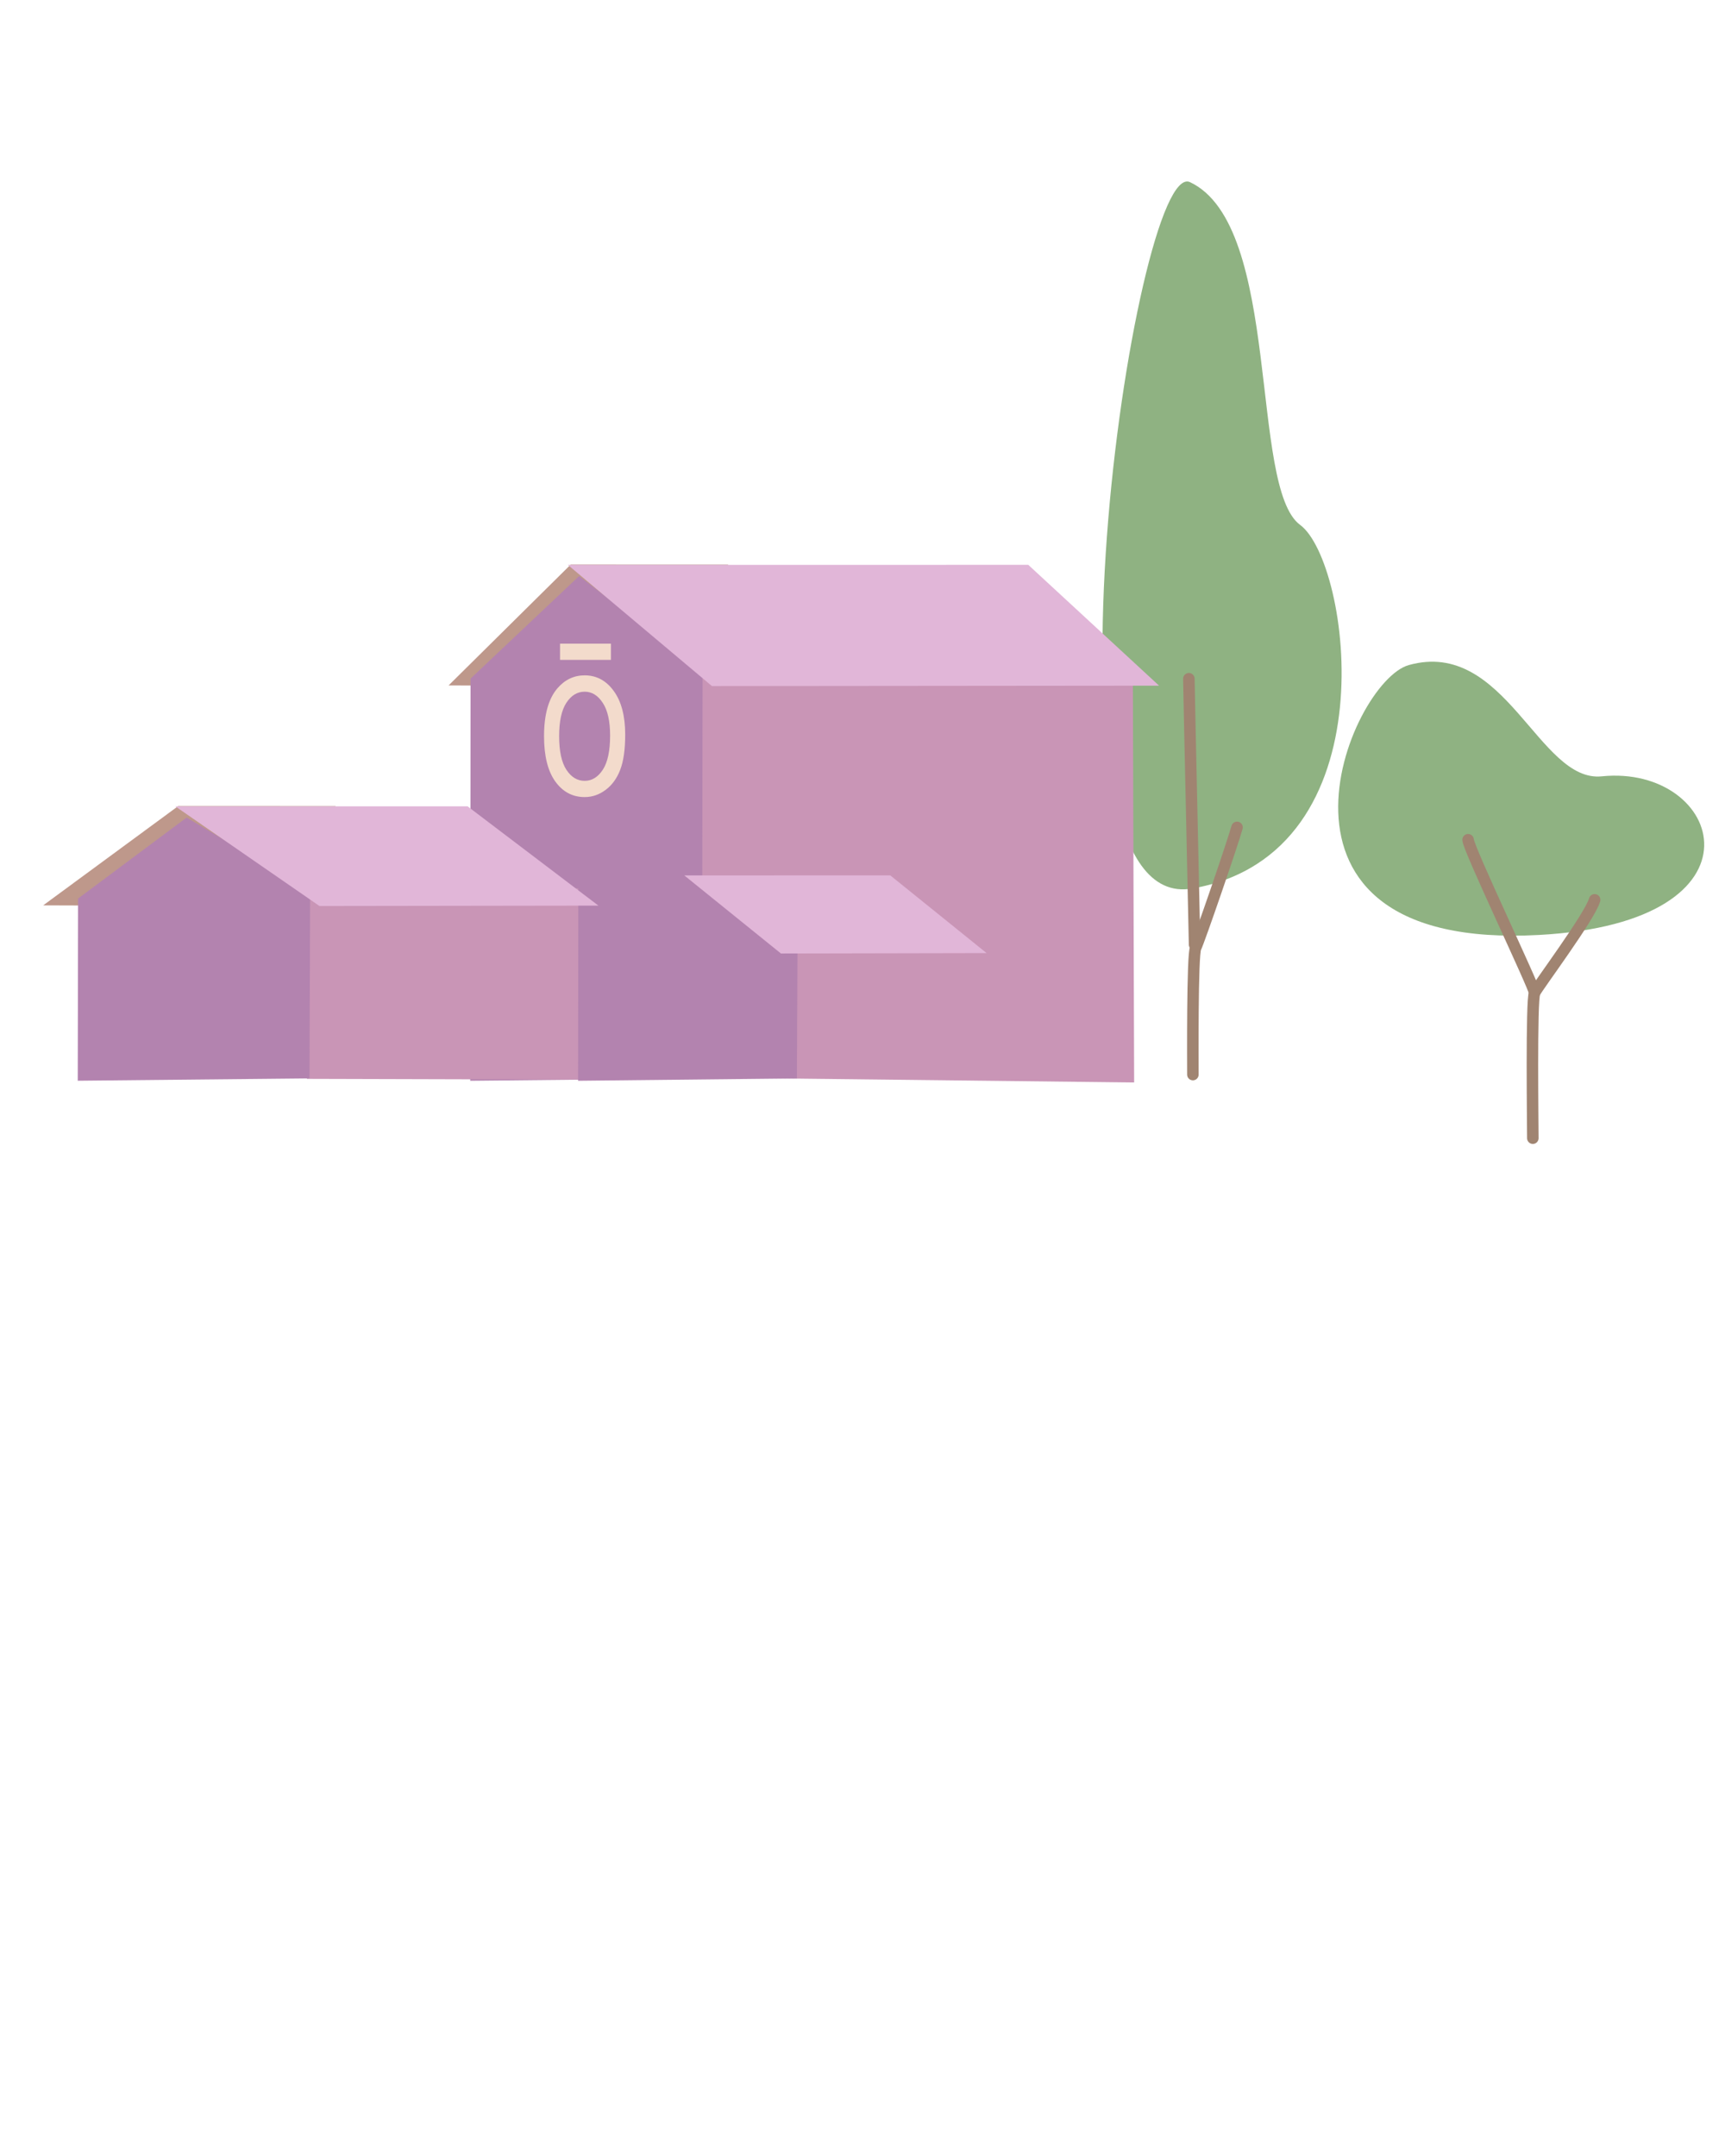 <?xml version="1.0" encoding="UTF-8" standalone="no"?>
<svg
   width="400"
   height="500"
   viewBox="0 0 400 500"
   version="1.1"
   xml:space="preserve"
   style="clip-rule:evenodd;fill-rule:evenodd;stroke-linecap:round;stroke-linejoin:round;stroke-miterlimit:1.5"
   id="svg1370"
   sodipodi:docname="home.svg"
   inkscape:version="1.3 (0e150ed6c4, 2023-07-21)"
   inkscape:export-filename="lavender-spring.png"
   inkscape:export-xdpi="96"
   inkscape:export-ydpi="96"
   xmlns:inkscape="http://www.inkscape.org/namespaces/inkscape"
   xmlns:sodipodi="http://sodipodi.sourceforge.net/DTD/sodipodi-0.dtd"
   xmlns="http://www.w3.org/2000/svg"
   xmlns:svg="http://www.w3.org/2000/svg"><sodipodi:namedview
   id="namedview1372"
   pagecolor="#ffffff"
   bordercolor="#000000"
   borderopacity="0.25"
   inkscape:showpageshadow="2"
   inkscape:pageopacity="0.0"
   inkscape:pagecheckerboard="0"
   inkscape:deskcolor="#d1d1d1"
   showgrid="false"
   inkscape:zoom="4"
   inkscape:cx="296.125"
   inkscape:cy="187.375"
   inkscape:window-width="1920"
   inkscape:window-height="1027"
   inkscape:window-x="1072"
   inkscape:window-y="409"
   inkscape:window-maximized="1"
   inkscape:current-layer="House"
   showguides="true"><sodipodi:guide
     position="-44,250"
     orientation="0,-1"
     id="guide1"
     inkscape:locked="false" /></sodipodi:namedview>&#10;    <g
   id="g766"
   transform="translate(-554.121,-397.269)">&#10;        &#10;        &#10;        &#10;        &#10;        <g
   id="House"
   transform="matrix(2.667,0,0,2.667,-569,-18.333)">&#10;            <g
   transform="matrix(0.938,0,0,0.967,170.394,61.491)"
   id="g19"
   style="clip-rule:evenodd;fill:#8fb282;fill-opacity:1;fill-rule:evenodd;stroke-linecap:round;stroke-linejoin:round;stroke-miterlimit:1.5">&#10;                <path
   d="m 377.604,113.94 c -5.178,-2.379 -15.44,66.173 0.208,63.518 18.528,-3.142 14.632,-29.395 9.997,-32.696 -4.733,-3.37 -1.666,-26.9 -10.205,-30.822 z"
   style="fill:#8fb282;fill-opacity:1"
   id="path17" />&#10;            </g><g
   transform="matrix(0.938,0,0,0.967,199.95,67.491)"
   id="g35"
   style="clip-rule:evenodd;fill:#8fb282;fill-opacity:1;fill-rule:evenodd;stroke-linecap:round;stroke-linejoin:round;stroke-miterlimit:1.5">&#10;                <path
   d="m 366.373,151.159 c -5.52,1.489 -15.943,25.746 12.076,24.27 21.89,-1.153 16.98,-15.373 5.806,-14.263 -5.842,0.58 -8.917,-12.426 -17.882,-10.007 z"
   style="fill:#8fb282;fill-opacity:1"
   id="path33" />&#10;            </g><g
   transform="matrix(1,0,0,1,150.923,51.083)"
   id="g47"
   style="clip-rule:evenodd;fill:none;fill-opacity:1;fill-rule:evenodd;stroke:#a08471;stroke-linecap:round;stroke-linejoin:round;stroke-miterlimit:1.5;stroke-opacity:1">&#10;                <path
   d="m 377.75,176.693 c -0.399,1.441 -3.294,9.864 -3.599,10.474 -0.301,0.603 -0.24,10.103 -0.24,11.022"
   style="fill:none;fill-opacity:1;stroke:#a08471;stroke-width:1px;stroke-opacity:1"
   id="path45" />&#10;            </g><g
   transform="matrix(1,0,0,1,180.48,56.614)"
   id="g51"
   style="clip-rule:evenodd;fill:none;fill-opacity:1;fill-rule:evenodd;stroke:#a08471;stroke-linecap:round;stroke-linejoin:round;stroke-miterlimit:1.5;stroke-opacity:1">&#10;                <path
   d="m 379.285,177.461 c -0.398,1.44 -4.914,7.475 -5.219,8.085 -0.302,0.603 -0.155,11.724 -0.155,12.643"
   style="fill:none;fill-opacity:1;stroke:#a08471;stroke-width:1px;stroke-opacity:1"
   id="path49" />&#10;            </g><g
   transform="matrix(1,0,0,1,150.83,50.802)"
   id="g59"
   style="clip-rule:evenodd;fill:none;fill-opacity:1;fill-rule:evenodd;stroke:#a08471;stroke-linecap:round;stroke-linejoin:round;stroke-miterlimit:1.5;stroke-opacity:1">&#10;                <path
   d="m 373.655,164.048 c 0,0.735 0.496,22.646 0.496,23.119"
   style="fill:none;fill-opacity:1;stroke:#a08471;stroke-width:1px;stroke-opacity:1"
   id="path57" />&#10;            </g><g
   transform="matrix(1,0,0,1,180.48,56.614)"
   id="g63"
   style="clip-rule:evenodd;fill:#8fb282;fill-opacity:1;fill-rule:evenodd;stroke:#a08471;stroke-linecap:round;stroke-linejoin:round;stroke-miterlimit:1.5;stroke-opacity:1">&#10;                <path
   d="m 368.281,172.237 c 0,0.734 5.785,12.837 5.785,13.309"
   style="fill:#8fb282;fill-opacity:1;stroke:#a08471;stroke-width:1px;stroke-opacity:1"
   id="path61" />&#10;            </g><g
   transform="matrix(0.523,0,0,1,320.94,33.18)"
   id="g76">&#10;                <path
   d="m 307.366,216.345 72.723,0.433 -0.218,-35.95 -72.353,-0.307 z"
   style="fill:#c995b6"
   id="path74" />&#10;            </g>&#10;            <g
   transform="matrix(-0.427,0,0,1,603.033,32.805)"
   id="g80">&#10;                <path
   d="m 277.724,172.125 32.107,-0.004 24.863,10.508 -23.434,0.035 z"
   style="fill:#be988b"
   id="path78" />&#10;            </g>&#10;            <g
   transform="matrix(1,0,0,1.985,183.371,-136.489)"
   id="g84">&#10;                <path
   d="m 278.632,194.609 0.028,-17.617 9.437,-4.492 10.738,4.167 -0.052,17.84 z"
   style="fill:#b383af"
   id="path82" />&#10;            </g>&#10;            <g
   transform="matrix(0.523,0,0,1.037,320.94,26.457)"
   id="g88">&#10;                <path
   d="m 285.946,172.125 76.541,-0.004 21.746,10.133 -74.333,0.035 z"
   style="fill:#e1b6d8"
   id="path86" />&#10;            </g>&#10;            <g
   transform="matrix(0.523,0,0,1,286.815,54.18)"
   id="g92">&#10;                <path
   d="m 307.819,195.464 52.914,0.077 -0.218,-16.588 -52.997,-0.307 z"
   style="fill:#c995b6"
   id="path90"
   sodipodi:nodetypes="ccccc" />&#10;            </g>&#10;            <g
   transform="matrix(-0.427,0,0,1,568.908,53.805)"
   id="g96">&#10;                <path
   d="m 277.724,172.125 32.107,-0.004 27.496,8.633 -26.067,0.035 z"
   style="fill:#be988b"
   id="path94" />&#10;            </g>&#10;            <g
   transform="matrix(1,0,0,1.985,149.246,-115.489)"
   id="g100">&#10;                <path
   d="m 278.632,184.028 0.028,-7.981 9.437,-3.547 10.738,3.222 -0.052,8.204 z"
   style="fill:#b383af"
   id="path98"
   sodipodi:nodetypes="cccccc" />&#10;            </g>&#10;            <g
   transform="matrix(1,0,0,1.985,183.371,-136.489)"
   id="g104">&#10;                <path
   d="m 288.007,194.609 0.028,-10.059 8.312,0.232 10.738,4.167 -0.052,5.558 z"
   style="fill:#b383af"
   id="path102" />&#10;            </g>&#10;            <g
   transform="matrix(0.523,0,0,1.037,286.815,47.457)"
   id="g108">&#10;                <path
   d="m 285.946,172.125 48.582,-0.004 21.746,8.325 -46.374,0.034 z"
   style="fill:#e1b6d8"
   id="path106" />&#10;            </g>&#10;            <g
   transform="matrix(0.523,0,0,1.037,320.94,26.457)"
   id="g112">&#10;                <path
   d="m 305.302,198.164 34.244,-0.003 16.011,6.516 -34.187,0.035 z"
   style="fill:#e1b6d8"
   id="path110" />&#10;            </g>&#10;            <g
   transform="matrix(0.206,0,0,0.277,211.517,89.838)"
   id="g116">&#10;                <path
   d="m 1247.101,469.355 q 0,-10.155 5.646,-15.043 4.716,-4.062 11.498,-4.062 7.539,0 12.324,4.957 4.785,4.923 4.785,13.632 0,7.057 -2.134,11.119 -2.1,4.028 -6.162,6.265 -4.028,2.238 -8.812,2.238 -7.676,0 -12.427,-4.923 -4.716,-4.923 -4.716,-14.183 z m 6.368,0 q 0,7.022 3.064,10.534 3.064,3.477 7.711,3.477 4.613,0 7.676,-3.511 3.064,-3.511 3.064,-10.706 0,-6.782 -3.098,-10.258 -3.064,-3.511 -7.642,-3.511 -4.647,0 -7.711,3.477 -3.064,3.477 -3.064,10.499 z m 0.379,-23.959 v -5.095 h 21.48 v 5.095 z"
   id="text114"
   style="font-size:70.5px;font-family:ArialMT, Arial, sans-serif;fill:#f3dbcc"
   aria-label="ō" />&#10;            </g>&#10;        </g>&#10;        &#10;        &#10;    </g>&#10;    <defs
   id="defs1368">&#10;        <radialGradient
   id="_Radial1"
   cx="0"
   cy="0"
   r="1"
   gradientUnits="userSpaceOnUse"
   gradientTransform="matrix(-914.281,0,0,-170.698,770.469,257.879)"><stop
     offset="0"
     style="stop-color:rgb(173,241,215);stop-opacity:1"
     id="stop768" /><stop
     offset="1"
     style="stop-color:rgb(164,188,240);stop-opacity:1"
     id="stop770" /></radialGradient>&#10;        <radialGradient
   id="_Radial2"
   cx="0"
   cy="0"
   r="1"
   gradientUnits="userSpaceOnUse"
   gradientTransform="matrix(1041.54,0,0,327.427,769.89,157.474)"><stop
     offset="0"
     style="stop-color:#525252;stop-opacity:1;"
     id="stop773" /><stop
     offset="1"
     style="stop-color:rgb(73,147,73);stop-opacity:1"
     id="stop775" /></radialGradient>&#10;        <radialGradient
   id="_Radial3"
   cx="0"
   cy="0"
   r="1"
   gradientUnits="userSpaceOnUse"
   gradientTransform="matrix(93.743,-1.271,0.987,72.795,706,400.65)"><stop
     offset="0"
     style="stop-color:rgb(122,255,117);stop-opacity:1"
     id="stop778" /><stop
     offset="1"
     style="stop-color:rgb(128,174,110);stop-opacity:0"
     id="stop780" /></radialGradient>&#10;        <radialGradient
   id="_Radial4"
   cx="0"
   cy="0"
   r="1"
   gradientUnits="userSpaceOnUse"
   gradientTransform="matrix(93.743,-1.271,0.987,72.795,706,400.65)"><stop
     offset="0"
     style="stop-color:rgb(122,255,117);stop-opacity:1"
     id="stop783" /><stop
     offset="1"
     style="stop-color:rgb(128,174,110);stop-opacity:0"
     id="stop785" /></radialGradient>&#10;        <radialGradient
   id="_Radial5"
   cx="0"
   cy="0"
   r="1"
   gradientUnits="userSpaceOnUse"
   gradientTransform="matrix(93.743,-1.271,0.987,72.795,706,400.65)"><stop
     offset="0"
     style="stop-color:rgb(122,255,117);stop-opacity:1"
     id="stop788" /><stop
     offset="1"
     style="stop-color:rgb(128,174,110);stop-opacity:0"
     id="stop790" /></radialGradient>&#10;        <radialGradient
   id="_Radial6"
   cx="0"
   cy="0"
   r="1"
   gradientUnits="userSpaceOnUse"
   gradientTransform="matrix(93.743,-1.271,0.987,72.795,706,400.65)"><stop
     offset="0"
     style="stop-color:rgb(122,255,117);stop-opacity:1"
     id="stop793" /><stop
     offset="1"
     style="stop-color:rgb(128,174,110);stop-opacity:0"
     id="stop795" /></radialGradient>&#10;        <radialGradient
   id="_Radial7"
   cx="0"
   cy="0"
   r="1"
   gradientUnits="userSpaceOnUse"
   gradientTransform="matrix(93.743,-1.271,0.987,72.795,706,400.65)"><stop
     offset="0"
     style="stop-color:rgb(122,255,117);stop-opacity:1"
     id="stop798" /><stop
     offset="1"
     style="stop-color:rgb(128,174,110);stop-opacity:0"
     id="stop800" /></radialGradient>&#10;        <radialGradient
   id="_Radial8"
   cx="0"
   cy="0"
   r="1"
   gradientUnits="userSpaceOnUse"
   gradientTransform="matrix(93.743,-1.271,0.987,72.795,706,400.65)"><stop
     offset="0"
     style="stop-color:rgb(122,255,117);stop-opacity:1"
     id="stop803" /><stop
     offset="1"
     style="stop-color:rgb(128,174,110);stop-opacity:0"
     id="stop805" /></radialGradient>&#10;        <radialGradient
   id="_Radial9"
   cx="0"
   cy="0"
   r="1"
   gradientUnits="userSpaceOnUse"
   gradientTransform="matrix(93.743,-1.271,0.987,72.795,706,400.65)"><stop
     offset="0"
     style="stop-color:rgb(122,255,117);stop-opacity:1"
     id="stop808" /><stop
     offset="1"
     style="stop-color:rgb(128,174,110);stop-opacity:0"
     id="stop810" /></radialGradient>&#10;        <radialGradient
   id="_Radial10"
   cx="0"
   cy="0"
   r="1"
   gradientUnits="userSpaceOnUse"
   gradientTransform="matrix(93.743,-1.271,0.987,72.795,706,400.65)"><stop
     offset="0"
     style="stop-color:rgb(122,255,117);stop-opacity:1"
     id="stop813" /><stop
     offset="1"
     style="stop-color:rgb(128,174,110);stop-opacity:0"
     id="stop815" /></radialGradient>&#10;        <radialGradient
   id="_Radial11"
   cx="0"
   cy="0"
   r="1"
   gradientUnits="userSpaceOnUse"
   gradientTransform="matrix(93.743,-1.271,0.987,72.795,706,400.65)"><stop
     offset="0"
     style="stop-color:rgb(122,255,117);stop-opacity:1"
     id="stop818" /><stop
     offset="1"
     style="stop-color:rgb(128,174,110);stop-opacity:0"
     id="stop820" /></radialGradient>&#10;        <radialGradient
   id="_Radial12"
   cx="0"
   cy="0"
   r="1"
   gradientUnits="userSpaceOnUse"
   gradientTransform="matrix(93.743,-1.271,0.987,72.795,706,400.65)"><stop
     offset="0"
     style="stop-color:rgb(122,255,117);stop-opacity:1"
     id="stop823" /><stop
     offset="1"
     style="stop-color:rgb(128,174,110);stop-opacity:0"
     id="stop825" /></radialGradient>&#10;        <radialGradient
   id="_Radial13"
   cx="0"
   cy="0"
   r="1"
   gradientUnits="userSpaceOnUse"
   gradientTransform="matrix(93.743,-1.271,0.987,72.795,706,400.65)"><stop
     offset="0"
     style="stop-color:rgb(122,255,117);stop-opacity:1"
     id="stop828" /><stop
     offset="1"
     style="stop-color:rgb(128,174,110);stop-opacity:0"
     id="stop830" /></radialGradient>&#10;        <radialGradient
   id="_Radial14"
   cx="0"
   cy="0"
   r="1"
   gradientUnits="userSpaceOnUse"
   gradientTransform="matrix(93.743,-1.271,0.987,72.795,706,400.65)"><stop
     offset="0"
     style="stop-color:rgb(122,255,117);stop-opacity:1"
     id="stop833" /><stop
     offset="1"
     style="stop-color:rgb(128,174,110);stop-opacity:0"
     id="stop835" /></radialGradient>&#10;        <radialGradient
   id="_Radial15"
   cx="0"
   cy="0"
   r="1"
   gradientUnits="userSpaceOnUse"
   gradientTransform="matrix(93.743,-1.271,0.987,72.795,706,400.65)"><stop
     offset="0"
     style="stop-color:rgb(122,255,117);stop-opacity:1"
     id="stop838" /><stop
     offset="1"
     style="stop-color:rgb(128,174,110);stop-opacity:0"
     id="stop840" /></radialGradient>&#10;        <radialGradient
   id="_Radial16"
   cx="0"
   cy="0"
   r="1"
   gradientUnits="userSpaceOnUse"
   gradientTransform="matrix(93.743,-1.271,0.987,72.795,706,400.65)"><stop
     offset="0"
     style="stop-color:rgb(122,255,117);stop-opacity:1"
     id="stop843" /><stop
     offset="1"
     style="stop-color:rgb(128,174,110);stop-opacity:0"
     id="stop845" /></radialGradient>&#10;        <radialGradient
   id="_Radial17"
   cx="0"
   cy="0"
   r="1"
   gradientUnits="userSpaceOnUse"
   gradientTransform="matrix(93.743,-1.271,0.987,72.795,706,400.65)"><stop
     offset="0"
     style="stop-color:rgb(122,255,117);stop-opacity:1"
     id="stop848" /><stop
     offset="1"
     style="stop-color:rgb(128,174,110);stop-opacity:0"
     id="stop850" /></radialGradient>&#10;        <radialGradient
   id="_Radial18"
   cx="0"
   cy="0"
   r="1"
   gradientUnits="userSpaceOnUse"
   gradientTransform="matrix(93.743,-1.271,0.987,72.795,706,400.65)"><stop
     offset="0"
     style="stop-color:rgb(122,255,117);stop-opacity:1"
     id="stop853" /><stop
     offset="1"
     style="stop-color:rgb(128,174,110);stop-opacity:0"
     id="stop855" /></radialGradient>&#10;        <radialGradient
   id="_Radial19"
   cx="0"
   cy="0"
   r="1"
   gradientUnits="userSpaceOnUse"
   gradientTransform="matrix(93.743,-1.271,0.987,72.795,706,400.65)"><stop
     offset="0"
     style="stop-color:rgb(122,255,117);stop-opacity:1"
     id="stop858" /><stop
     offset="1"
     style="stop-color:rgb(128,174,110);stop-opacity:0"
     id="stop860" /></radialGradient>&#10;        <radialGradient
   id="_Radial20"
   cx="0"
   cy="0"
   r="1"
   gradientUnits="userSpaceOnUse"
   gradientTransform="matrix(93.743,-1.271,0.987,72.795,706,400.65)"><stop
     offset="0"
     style="stop-color:rgb(122,255,117);stop-opacity:1"
     id="stop863" /><stop
     offset="1"
     style="stop-color:rgb(128,174,110);stop-opacity:0"
     id="stop865" /></radialGradient>&#10;        <radialGradient
   id="_Radial21"
   cx="0"
   cy="0"
   r="1"
   gradientUnits="userSpaceOnUse"
   gradientTransform="matrix(93.743,-1.271,0.987,72.795,706,400.65)"><stop
     offset="0"
     style="stop-color:rgb(122,255,117);stop-opacity:1"
     id="stop868" /><stop
     offset="1"
     style="stop-color:rgb(128,174,110);stop-opacity:0"
     id="stop870" /></radialGradient>&#10;        <radialGradient
   id="_Radial22"
   cx="0"
   cy="0"
   r="1"
   gradientUnits="userSpaceOnUse"
   gradientTransform="matrix(93.743,-1.271,0.987,72.795,706,400.65)"><stop
     offset="0"
     style="stop-color:rgb(122,255,117);stop-opacity:1"
     id="stop873" /><stop
     offset="1"
     style="stop-color:rgb(128,174,110);stop-opacity:0"
     id="stop875" /></radialGradient>&#10;        <radialGradient
   id="_Radial23"
   cx="0"
   cy="0"
   r="1"
   gradientUnits="userSpaceOnUse"
   gradientTransform="matrix(93.743,-1.271,0.987,72.795,706,400.65)"><stop
     offset="0"
     style="stop-color:rgb(122,255,117);stop-opacity:1"
     id="stop878" /><stop
     offset="1"
     style="stop-color:rgb(128,174,110);stop-opacity:0"
     id="stop880" /></radialGradient>&#10;        <radialGradient
   id="_Radial24"
   cx="0"
   cy="0"
   r="1"
   gradientUnits="userSpaceOnUse"
   gradientTransform="matrix(93.743,-1.271,0.987,72.795,706,400.65)"><stop
     offset="0"
     style="stop-color:rgb(122,255,117);stop-opacity:1"
     id="stop883" /><stop
     offset="1"
     style="stop-color:rgb(128,174,110);stop-opacity:0"
     id="stop885" /></radialGradient>&#10;        <radialGradient
   id="_Radial25"
   cx="0"
   cy="0"
   r="1"
   gradientUnits="userSpaceOnUse"
   gradientTransform="matrix(93.743,-1.271,0.987,72.795,706,400.65)"><stop
     offset="0"
     style="stop-color:rgb(122,255,117);stop-opacity:1"
     id="stop888" /><stop
     offset="1"
     style="stop-color:rgb(128,174,110);stop-opacity:0"
     id="stop890" /></radialGradient>&#10;        <radialGradient
   id="_Radial26"
   cx="0"
   cy="0"
   r="1"
   gradientUnits="userSpaceOnUse"
   gradientTransform="matrix(93.743,-1.271,0.987,72.795,706,400.65)"><stop
     offset="0"
     style="stop-color:rgb(122,255,117);stop-opacity:1"
     id="stop893" /><stop
     offset="1"
     style="stop-color:rgb(128,174,110);stop-opacity:0"
     id="stop895" /></radialGradient>&#10;        <radialGradient
   id="_Radial27"
   cx="0"
   cy="0"
   r="1"
   gradientUnits="userSpaceOnUse"
   gradientTransform="matrix(93.743,-1.271,0.987,72.795,706,400.65)"><stop
     offset="0"
     style="stop-color:rgb(122,255,117);stop-opacity:1"
     id="stop898" /><stop
     offset="1"
     style="stop-color:rgb(128,174,110);stop-opacity:0"
     id="stop900" /></radialGradient>&#10;        <radialGradient
   id="_Radial28"
   cx="0"
   cy="0"
   r="1"
   gradientUnits="userSpaceOnUse"
   gradientTransform="matrix(93.743,-1.271,0.987,72.795,706,400.65)"><stop
     offset="0"
     style="stop-color:rgb(122,255,117);stop-opacity:1"
     id="stop903" /><stop
     offset="1"
     style="stop-color:rgb(128,174,110);stop-opacity:0"
     id="stop905" /></radialGradient>&#10;        <radialGradient
   id="_Radial29"
   cx="0"
   cy="0"
   r="1"
   gradientUnits="userSpaceOnUse"
   gradientTransform="matrix(93.743,-1.271,0.987,72.795,706,400.65)"><stop
     offset="0"
     style="stop-color:rgb(122,255,117);stop-opacity:1"
     id="stop908" /><stop
     offset="1"
     style="stop-color:rgb(128,174,110);stop-opacity:0"
     id="stop910" /></radialGradient>&#10;        <radialGradient
   id="_Radial30"
   cx="0"
   cy="0"
   r="1"
   gradientUnits="userSpaceOnUse"
   gradientTransform="matrix(93.743,-1.271,0.987,72.795,706,400.65)"><stop
     offset="0"
     style="stop-color:rgb(122,255,117);stop-opacity:1"
     id="stop913" /><stop
     offset="1"
     style="stop-color:rgb(128,174,110);stop-opacity:0"
     id="stop915" /></radialGradient>&#10;        <radialGradient
   id="_Radial31"
   cx="0"
   cy="0"
   r="1"
   gradientUnits="userSpaceOnUse"
   gradientTransform="matrix(93.743,-1.271,0.987,72.795,706,400.65)"><stop
     offset="0"
     style="stop-color:rgb(122,255,117);stop-opacity:1"
     id="stop918" /><stop
     offset="1"
     style="stop-color:rgb(128,174,110);stop-opacity:0"
     id="stop920" /></radialGradient>&#10;        <radialGradient
   id="_Radial32"
   cx="0"
   cy="0"
   r="1"
   gradientUnits="userSpaceOnUse"
   gradientTransform="matrix(93.743,-1.271,0.987,72.795,706,400.65)"><stop
     offset="0"
     style="stop-color:rgb(122,255,117);stop-opacity:1"
     id="stop923" /><stop
     offset="1"
     style="stop-color:rgb(128,174,110);stop-opacity:0"
     id="stop925" /></radialGradient>&#10;        <radialGradient
   id="_Radial33"
   cx="0"
   cy="0"
   r="1"
   gradientUnits="userSpaceOnUse"
   gradientTransform="matrix(93.743,-1.271,0.987,72.795,706,400.65)"><stop
     offset="0"
     style="stop-color:rgb(122,255,117);stop-opacity:1"
     id="stop928" /><stop
     offset="1"
     style="stop-color:rgb(128,174,110);stop-opacity:0"
     id="stop930" /></radialGradient>&#10;        <radialGradient
   id="_Radial34"
   cx="0"
   cy="0"
   r="1"
   gradientUnits="userSpaceOnUse"
   gradientTransform="matrix(93.743,-1.271,0.987,72.795,706,400.65)"><stop
     offset="0"
     style="stop-color:rgb(122,255,117);stop-opacity:1"
     id="stop933" /><stop
     offset="1"
     style="stop-color:rgb(128,174,110);stop-opacity:0"
     id="stop935" /></radialGradient>&#10;        <radialGradient
   id="_Radial35"
   cx="0"
   cy="0"
   r="1"
   gradientUnits="userSpaceOnUse"
   gradientTransform="matrix(93.743,-1.271,0.987,72.795,706,400.65)"><stop
     offset="0"
     style="stop-color:rgb(122,255,117);stop-opacity:1"
     id="stop938" /><stop
     offset="1"
     style="stop-color:rgb(128,174,110);stop-opacity:0"
     id="stop940" /></radialGradient>&#10;        <radialGradient
   id="_Radial36"
   cx="0"
   cy="0"
   r="1"
   gradientUnits="userSpaceOnUse"
   gradientTransform="matrix(93.743,-1.271,0.987,72.795,706,400.65)"><stop
     offset="0"
     style="stop-color:rgb(122,255,117);stop-opacity:1"
     id="stop943" /><stop
     offset="1"
     style="stop-color:rgb(128,174,110);stop-opacity:0"
     id="stop945" /></radialGradient>&#10;        <radialGradient
   id="_Radial37"
   cx="0"
   cy="0"
   r="1"
   gradientUnits="userSpaceOnUse"
   gradientTransform="matrix(93.743,-1.271,0.987,72.795,706,400.65)"><stop
     offset="0"
     style="stop-color:rgb(122,255,117);stop-opacity:1"
     id="stop948" /><stop
     offset="1"
     style="stop-color:rgb(128,174,110);stop-opacity:0"
     id="stop950" /></radialGradient>&#10;        <radialGradient
   id="_Radial38"
   cx="0"
   cy="0"
   r="1"
   gradientUnits="userSpaceOnUse"
   gradientTransform="matrix(93.743,-1.271,0.987,72.795,706,400.65)"><stop
     offset="0"
     style="stop-color:rgb(122,255,117);stop-opacity:1"
     id="stop953" /><stop
     offset="1"
     style="stop-color:rgb(128,174,110);stop-opacity:0"
     id="stop955" /></radialGradient>&#10;        <radialGradient
   id="_Radial39"
   cx="0"
   cy="0"
   r="1"
   gradientUnits="userSpaceOnUse"
   gradientTransform="matrix(93.743,-1.271,0.987,72.795,706,400.65)"><stop
     offset="0"
     style="stop-color:rgb(122,255,117);stop-opacity:1"
     id="stop958" /><stop
     offset="1"
     style="stop-color:rgb(128,174,110);stop-opacity:0"
     id="stop960" /></radialGradient>&#10;        <radialGradient
   id="_Radial40"
   cx="0"
   cy="0"
   r="1"
   gradientUnits="userSpaceOnUse"
   gradientTransform="matrix(93.743,-1.271,0.987,72.795,706,400.65)"><stop
     offset="0"
     style="stop-color:rgb(122,255,117);stop-opacity:1"
     id="stop963" /><stop
     offset="1"
     style="stop-color:rgb(128,174,110);stop-opacity:0"
     id="stop965" /></radialGradient>&#10;        <radialGradient
   id="_Radial41"
   cx="0"
   cy="0"
   r="1"
   gradientUnits="userSpaceOnUse"
   gradientTransform="matrix(93.743,-1.271,0.987,72.795,706,400.65)"><stop
     offset="0"
     style="stop-color:rgb(122,255,117);stop-opacity:1"
     id="stop968" /><stop
     offset="1"
     style="stop-color:rgb(128,174,110);stop-opacity:0"
     id="stop970" /></radialGradient>&#10;        <radialGradient
   id="_Radial42"
   cx="0"
   cy="0"
   r="1"
   gradientUnits="userSpaceOnUse"
   gradientTransform="matrix(93.743,-1.271,0.987,72.795,706,400.65)"><stop
     offset="0"
     style="stop-color:rgb(122,255,117);stop-opacity:1"
     id="stop973" /><stop
     offset="1"
     style="stop-color:rgb(128,174,110);stop-opacity:0"
     id="stop975" /></radialGradient>&#10;        <radialGradient
   id="_Radial43"
   cx="0"
   cy="0"
   r="1"
   gradientUnits="userSpaceOnUse"
   gradientTransform="matrix(93.743,-1.271,0.987,72.795,706,400.65)"><stop
     offset="0"
     style="stop-color:rgb(122,255,117);stop-opacity:1"
     id="stop978" /><stop
     offset="1"
     style="stop-color:rgb(128,174,110);stop-opacity:0"
     id="stop980" /></radialGradient>&#10;        <radialGradient
   id="_Radial44"
   cx="0"
   cy="0"
   r="1"
   gradientUnits="userSpaceOnUse"
   gradientTransform="matrix(93.743,-1.271,0.987,72.795,706,400.65)"><stop
     offset="0"
     style="stop-color:rgb(122,255,117);stop-opacity:1"
     id="stop983" /><stop
     offset="1"
     style="stop-color:rgb(128,174,110);stop-opacity:0"
     id="stop985" /></radialGradient>&#10;        <radialGradient
   id="_Radial45"
   cx="0"
   cy="0"
   r="1"
   gradientUnits="userSpaceOnUse"
   gradientTransform="matrix(93.743,-1.271,0.987,72.795,706,400.65)"><stop
     offset="0"
     style="stop-color:rgb(122,255,117);stop-opacity:1"
     id="stop988" /><stop
     offset="1"
     style="stop-color:rgb(128,174,110);stop-opacity:0"
     id="stop990" /></radialGradient>&#10;        <radialGradient
   id="_Radial46"
   cx="0"
   cy="0"
   r="1"
   gradientUnits="userSpaceOnUse"
   gradientTransform="matrix(93.743,-1.271,0.987,72.795,706,400.65)"><stop
     offset="0"
     style="stop-color:rgb(122,255,117);stop-opacity:1"
     id="stop993" /><stop
     offset="1"
     style="stop-color:rgb(128,174,110);stop-opacity:0"
     id="stop995" /></radialGradient>&#10;        <radialGradient
   id="_Radial47"
   cx="0"
   cy="0"
   r="1"
   gradientUnits="userSpaceOnUse"
   gradientTransform="matrix(93.743,-1.271,0.987,72.795,706,400.65)"><stop
     offset="0"
     style="stop-color:rgb(122,255,117);stop-opacity:1"
     id="stop998" /><stop
     offset="1"
     style="stop-color:rgb(128,174,110);stop-opacity:0"
     id="stop1000" /></radialGradient>&#10;        <radialGradient
   id="_Radial48"
   cx="0"
   cy="0"
   r="1"
   gradientUnits="userSpaceOnUse"
   gradientTransform="matrix(93.743,-1.271,0.987,72.795,706,400.65)"><stop
     offset="0"
     style="stop-color:rgb(122,255,117);stop-opacity:1"
     id="stop1003" /><stop
     offset="1"
     style="stop-color:rgb(128,174,110);stop-opacity:0"
     id="stop1005" /></radialGradient>&#10;        <radialGradient
   id="_Radial49"
   cx="0"
   cy="0"
   r="1"
   gradientUnits="userSpaceOnUse"
   gradientTransform="matrix(93.743,-1.271,0.987,72.795,706,400.65)"><stop
     offset="0"
     style="stop-color:rgb(122,255,117);stop-opacity:1"
     id="stop1008" /><stop
     offset="1"
     style="stop-color:rgb(128,174,110);stop-opacity:0"
     id="stop1010" /></radialGradient>&#10;        <radialGradient
   id="_Radial50"
   cx="0"
   cy="0"
   r="1"
   gradientUnits="userSpaceOnUse"
   gradientTransform="matrix(93.743,-1.271,0.987,72.795,706,400.65)"><stop
     offset="0"
     style="stop-color:rgb(122,255,117);stop-opacity:1"
     id="stop1013" /><stop
     offset="1"
     style="stop-color:rgb(128,174,110);stop-opacity:0"
     id="stop1015" /></radialGradient>&#10;        <radialGradient
   id="_Radial51"
   cx="0"
   cy="0"
   r="1"
   gradientUnits="userSpaceOnUse"
   gradientTransform="matrix(93.743,-1.271,0.987,72.795,706,400.65)"><stop
     offset="0"
     style="stop-color:rgb(122,255,117);stop-opacity:1"
     id="stop1018" /><stop
     offset="1"
     style="stop-color:rgb(128,174,110);stop-opacity:0"
     id="stop1020" /></radialGradient>&#10;        <radialGradient
   id="_Radial52"
   cx="0"
   cy="0"
   r="1"
   gradientUnits="userSpaceOnUse"
   gradientTransform="matrix(93.743,-1.271,0.987,72.795,706,400.65)"><stop
     offset="0"
     style="stop-color:rgb(122,255,117);stop-opacity:1"
     id="stop1023" /><stop
     offset="1"
     style="stop-color:rgb(128,174,110);stop-opacity:0"
     id="stop1025" /></radialGradient>&#10;        <radialGradient
   id="_Radial53"
   cx="0"
   cy="0"
   r="1"
   gradientUnits="userSpaceOnUse"
   gradientTransform="matrix(93.743,-1.271,0.987,72.795,706,400.65)"><stop
     offset="0"
     style="stop-color:rgb(122,255,117);stop-opacity:1"
     id="stop1028" /><stop
     offset="1"
     style="stop-color:rgb(128,174,110);stop-opacity:0"
     id="stop1030" /></radialGradient>&#10;        <radialGradient
   id="_Radial54"
   cx="0"
   cy="0"
   r="1"
   gradientUnits="userSpaceOnUse"
   gradientTransform="matrix(93.743,-1.271,0.987,72.795,706,400.65)"><stop
     offset="0"
     style="stop-color:rgb(122,255,117);stop-opacity:1"
     id="stop1033" /><stop
     offset="1"
     style="stop-color:rgb(128,174,110);stop-opacity:0"
     id="stop1035" /></radialGradient>&#10;        <radialGradient
   id="_Radial55"
   cx="0"
   cy="0"
   r="1"
   gradientUnits="userSpaceOnUse"
   gradientTransform="matrix(93.743,-1.271,0.987,72.795,706,400.65)"><stop
     offset="0"
     style="stop-color:rgb(122,255,117);stop-opacity:1"
     id="stop1038" /><stop
     offset="1"
     style="stop-color:rgb(128,174,110);stop-opacity:0"
     id="stop1040" /></radialGradient>&#10;        <radialGradient
   id="_Radial56"
   cx="0"
   cy="0"
   r="1"
   gradientUnits="userSpaceOnUse"
   gradientTransform="matrix(93.743,-1.271,0.987,72.795,706,400.65)"><stop
     offset="0"
     style="stop-color:rgb(122,255,117);stop-opacity:1"
     id="stop1043" /><stop
     offset="1"
     style="stop-color:rgb(128,174,110);stop-opacity:0"
     id="stop1045" /></radialGradient>&#10;        <radialGradient
   id="_Radial57"
   cx="0"
   cy="0"
   r="1"
   gradientUnits="userSpaceOnUse"
   gradientTransform="matrix(93.743,-1.271,0.987,72.795,706,400.65)"><stop
     offset="0"
     style="stop-color:rgb(122,255,117);stop-opacity:1"
     id="stop1048" /><stop
     offset="1"
     style="stop-color:rgb(128,174,110);stop-opacity:0"
     id="stop1050" /></radialGradient>&#10;        <radialGradient
   id="_Radial58"
   cx="0"
   cy="0"
   r="1"
   gradientUnits="userSpaceOnUse"
   gradientTransform="matrix(93.743,-1.271,0.987,72.795,706,400.65)"><stop
     offset="0"
     style="stop-color:rgb(122,255,117);stop-opacity:1"
     id="stop1053" /><stop
     offset="1"
     style="stop-color:rgb(128,174,110);stop-opacity:0"
     id="stop1055" /></radialGradient>&#10;        <radialGradient
   id="_Radial59"
   cx="0"
   cy="0"
   r="1"
   gradientUnits="userSpaceOnUse"
   gradientTransform="matrix(93.743,-1.271,0.987,72.795,706,400.65)"><stop
     offset="0"
     style="stop-color:rgb(122,255,117);stop-opacity:1"
     id="stop1058" /><stop
     offset="1"
     style="stop-color:rgb(128,174,110);stop-opacity:0"
     id="stop1060" /></radialGradient>&#10;        <radialGradient
   id="_Radial60"
   cx="0"
   cy="0"
   r="1"
   gradientUnits="userSpaceOnUse"
   gradientTransform="matrix(93.743,-1.271,0.987,72.795,706,400.65)"><stop
     offset="0"
     style="stop-color:rgb(122,255,117);stop-opacity:1"
     id="stop1063" /><stop
     offset="1"
     style="stop-color:rgb(128,174,110);stop-opacity:0"
     id="stop1065" /></radialGradient>&#10;        <radialGradient
   id="_Radial61"
   cx="0"
   cy="0"
   r="1"
   gradientUnits="userSpaceOnUse"
   gradientTransform="matrix(93.743,-1.271,0.987,72.795,706,400.65)"><stop
     offset="0"
     style="stop-color:rgb(122,255,117);stop-opacity:1"
     id="stop1068" /><stop
     offset="1"
     style="stop-color:rgb(128,174,110);stop-opacity:0"
     id="stop1070" /></radialGradient>&#10;        <radialGradient
   id="_Radial62"
   cx="0"
   cy="0"
   r="1"
   gradientUnits="userSpaceOnUse"
   gradientTransform="matrix(93.743,-1.271,0.987,72.795,706,400.65)"><stop
     offset="0"
     style="stop-color:rgb(122,255,117);stop-opacity:1"
     id="stop1073" /><stop
     offset="1"
     style="stop-color:rgb(128,174,110);stop-opacity:0"
     id="stop1075" /></radialGradient>&#10;        <radialGradient
   id="_Radial63"
   cx="0"
   cy="0"
   r="1"
   gradientUnits="userSpaceOnUse"
   gradientTransform="matrix(93.743,-1.271,0.987,72.795,706,400.65)"><stop
     offset="0"
     style="stop-color:rgb(122,255,117);stop-opacity:1"
     id="stop1078" /><stop
     offset="1"
     style="stop-color:rgb(128,174,110);stop-opacity:0"
     id="stop1080" /></radialGradient>&#10;        <radialGradient
   id="_Radial64"
   cx="0"
   cy="0"
   r="1"
   gradientUnits="userSpaceOnUse"
   gradientTransform="matrix(93.743,-1.271,0.987,72.795,706,400.65)"><stop
     offset="0"
     style="stop-color:rgb(122,255,117);stop-opacity:1"
     id="stop1083" /><stop
     offset="1"
     style="stop-color:rgb(128,174,110);stop-opacity:0"
     id="stop1085" /></radialGradient>&#10;        <radialGradient
   id="_Radial65"
   cx="0"
   cy="0"
   r="1"
   gradientUnits="userSpaceOnUse"
   gradientTransform="matrix(93.743,-1.271,0.987,72.795,706,400.65)"><stop
     offset="0"
     style="stop-color:rgb(122,255,117);stop-opacity:1"
     id="stop1088" /><stop
     offset="1"
     style="stop-color:rgb(128,174,110);stop-opacity:0"
     id="stop1090" /></radialGradient>&#10;        <radialGradient
   id="_Radial66"
   cx="0"
   cy="0"
   r="1"
   gradientUnits="userSpaceOnUse"
   gradientTransform="matrix(93.743,-1.271,0.987,72.795,706,400.65)"><stop
     offset="0"
     style="stop-color:rgb(122,255,117);stop-opacity:1"
     id="stop1093" /><stop
     offset="1"
     style="stop-color:rgb(128,174,110);stop-opacity:0"
     id="stop1095" /></radialGradient>&#10;        <radialGradient
   id="_Radial67"
   cx="0"
   cy="0"
   r="1"
   gradientUnits="userSpaceOnUse"
   gradientTransform="matrix(93.743,-1.271,0.987,72.795,706,400.65)"><stop
     offset="0"
     style="stop-color:rgb(122,255,117);stop-opacity:1"
     id="stop1098" /><stop
     offset="1"
     style="stop-color:rgb(128,174,110);stop-opacity:0"
     id="stop1100" /></radialGradient>&#10;        <radialGradient
   id="_Radial68"
   cx="0"
   cy="0"
   r="1"
   gradientUnits="userSpaceOnUse"
   gradientTransform="matrix(93.743,-1.271,0.987,72.795,706,400.65)"><stop
     offset="0"
     style="stop-color:rgb(122,255,117);stop-opacity:1"
     id="stop1103" /><stop
     offset="1"
     style="stop-color:rgb(128,174,110);stop-opacity:0"
     id="stop1105" /></radialGradient>&#10;        <radialGradient
   id="_Radial69"
   cx="0"
   cy="0"
   r="1"
   gradientUnits="userSpaceOnUse"
   gradientTransform="matrix(93.743,-1.271,0.987,72.795,706,400.65)"><stop
     offset="0"
     style="stop-color:rgb(122,255,117);stop-opacity:1"
     id="stop1108" /><stop
     offset="1"
     style="stop-color:rgb(128,174,110);stop-opacity:0"
     id="stop1110" /></radialGradient>&#10;        <radialGradient
   id="_Radial70"
   cx="0"
   cy="0"
   r="1"
   gradientUnits="userSpaceOnUse"
   gradientTransform="matrix(93.743,-1.271,0.987,72.795,706,400.65)"><stop
     offset="0"
     style="stop-color:rgb(122,255,117);stop-opacity:1"
     id="stop1113" /><stop
     offset="1"
     style="stop-color:rgb(128,174,110);stop-opacity:0"
     id="stop1115" /></radialGradient>&#10;        <radialGradient
   id="_Radial71"
   cx="0"
   cy="0"
   r="1"
   gradientUnits="userSpaceOnUse"
   gradientTransform="matrix(93.743,-1.271,0.987,72.795,706,400.65)"><stop
     offset="0"
     style="stop-color:rgb(122,255,117);stop-opacity:1"
     id="stop1118" /><stop
     offset="1"
     style="stop-color:rgb(128,174,110);stop-opacity:0"
     id="stop1120" /></radialGradient>&#10;        <radialGradient
   id="_Radial72"
   cx="0"
   cy="0"
   r="1"
   gradientUnits="userSpaceOnUse"
   gradientTransform="matrix(93.743,-1.271,0.987,72.795,706,400.65)"><stop
     offset="0"
     style="stop-color:rgb(122,255,117);stop-opacity:1"
     id="stop1123" /><stop
     offset="1"
     style="stop-color:rgb(128,174,110);stop-opacity:0"
     id="stop1125" /></radialGradient>&#10;        <radialGradient
   id="_Radial73"
   cx="0"
   cy="0"
   r="1"
   gradientUnits="userSpaceOnUse"
   gradientTransform="matrix(93.743,-1.271,0.987,72.795,706,400.65)"><stop
     offset="0"
     style="stop-color:rgb(122,255,117);stop-opacity:1"
     id="stop1128" /><stop
     offset="1"
     style="stop-color:rgb(128,174,110);stop-opacity:0"
     id="stop1130" /></radialGradient>&#10;        <radialGradient
   id="_Radial74"
   cx="0"
   cy="0"
   r="1"
   gradientUnits="userSpaceOnUse"
   gradientTransform="matrix(93.743,-1.271,0.987,72.795,706,400.65)"><stop
     offset="0"
     style="stop-color:rgb(122,255,117);stop-opacity:1"
     id="stop1133" /><stop
     offset="1"
     style="stop-color:rgb(128,174,110);stop-opacity:0"
     id="stop1135" /></radialGradient>&#10;        <radialGradient
   id="_Radial75"
   cx="0"
   cy="0"
   r="1"
   gradientUnits="userSpaceOnUse"
   gradientTransform="matrix(93.743,-1.271,0.987,72.795,706,400.65)"><stop
     offset="0"
     style="stop-color:rgb(122,255,117);stop-opacity:1"
     id="stop1138" /><stop
     offset="1"
     style="stop-color:rgb(128,174,110);stop-opacity:0"
     id="stop1140" /></radialGradient>&#10;        <radialGradient
   id="_Radial76"
   cx="0"
   cy="0"
   r="1"
   gradientUnits="userSpaceOnUse"
   gradientTransform="matrix(93.743,-1.271,0.987,72.795,706,400.65)"><stop
     offset="0"
     style="stop-color:rgb(122,255,117);stop-opacity:1"
     id="stop1143" /><stop
     offset="1"
     style="stop-color:rgb(128,174,110);stop-opacity:0"
     id="stop1145" /></radialGradient>&#10;        <radialGradient
   id="_Radial77"
   cx="0"
   cy="0"
   r="1"
   gradientUnits="userSpaceOnUse"
   gradientTransform="matrix(93.743,-1.271,0.987,72.795,706,400.65)"><stop
     offset="0"
     style="stop-color:rgb(122,255,117);stop-opacity:1"
     id="stop1148" /><stop
     offset="1"
     style="stop-color:rgb(128,174,110);stop-opacity:0"
     id="stop1150" /></radialGradient>&#10;        <radialGradient
   id="_Radial78"
   cx="0"
   cy="0"
   r="1"
   gradientUnits="userSpaceOnUse"
   gradientTransform="matrix(93.743,-1.271,0.987,72.795,706,400.65)"><stop
     offset="0"
     style="stop-color:rgb(122,255,117);stop-opacity:1"
     id="stop1153" /><stop
     offset="1"
     style="stop-color:rgb(128,174,110);stop-opacity:0"
     id="stop1155" /></radialGradient>&#10;        <radialGradient
   id="_Radial79"
   cx="0"
   cy="0"
   r="1"
   gradientUnits="userSpaceOnUse"
   gradientTransform="matrix(93.743,-1.271,0.987,72.795,706,400.65)"><stop
     offset="0"
     style="stop-color:rgb(122,255,117);stop-opacity:1"
     id="stop1158" /><stop
     offset="1"
     style="stop-color:rgb(128,174,110);stop-opacity:0"
     id="stop1160" /></radialGradient>&#10;        <radialGradient
   id="_Radial80"
   cx="0"
   cy="0"
   r="1"
   gradientUnits="userSpaceOnUse"
   gradientTransform="matrix(93.743,-1.271,0.987,72.795,706,400.65)"><stop
     offset="0"
     style="stop-color:rgb(122,255,117);stop-opacity:1"
     id="stop1163" /><stop
     offset="1"
     style="stop-color:rgb(128,174,110);stop-opacity:0"
     id="stop1165" /></radialGradient>&#10;        <radialGradient
   id="_Radial81"
   cx="0"
   cy="0"
   r="1"
   gradientUnits="userSpaceOnUse"
   gradientTransform="matrix(93.743,-1.271,0.987,72.795,706,400.65)"><stop
     offset="0"
     style="stop-color:rgb(122,255,117);stop-opacity:1"
     id="stop1168" /><stop
     offset="1"
     style="stop-color:rgb(128,174,110);stop-opacity:0"
     id="stop1170" /></radialGradient>&#10;        <radialGradient
   id="_Radial82"
   cx="0"
   cy="0"
   r="1"
   gradientUnits="userSpaceOnUse"
   gradientTransform="matrix(93.743,-1.271,0.987,72.795,706,400.65)"><stop
     offset="0"
     style="stop-color:rgb(122,255,117);stop-opacity:1"
     id="stop1173" /><stop
     offset="1"
     style="stop-color:rgb(128,174,110);stop-opacity:0"
     id="stop1175" /></radialGradient>&#10;        <radialGradient
   id="_Radial83"
   cx="0"
   cy="0"
   r="1"
   gradientUnits="userSpaceOnUse"
   gradientTransform="matrix(93.743,-1.271,0.987,72.795,706,400.65)"><stop
     offset="0"
     style="stop-color:rgb(122,255,117);stop-opacity:1"
     id="stop1178" /><stop
     offset="1"
     style="stop-color:rgb(128,174,110);stop-opacity:0"
     id="stop1180" /></radialGradient>&#10;        <radialGradient
   id="_Radial84"
   cx="0"
   cy="0"
   r="1"
   gradientUnits="userSpaceOnUse"
   gradientTransform="matrix(93.743,-1.271,0.987,72.795,706,400.65)"><stop
     offset="0"
     style="stop-color:rgb(122,255,117);stop-opacity:1"
     id="stop1183" /><stop
     offset="1"
     style="stop-color:rgb(128,174,110);stop-opacity:0"
     id="stop1185" /></radialGradient>&#10;        <radialGradient
   id="_Radial85"
   cx="0"
   cy="0"
   r="1"
   gradientUnits="userSpaceOnUse"
   gradientTransform="matrix(93.743,-1.271,0.987,72.795,706,400.65)"><stop
     offset="0"
     style="stop-color:rgb(122,255,117);stop-opacity:1"
     id="stop1188" /><stop
     offset="1"
     style="stop-color:rgb(128,174,110);stop-opacity:0"
     id="stop1190" /></radialGradient>&#10;        <radialGradient
   id="_Radial86"
   cx="0"
   cy="0"
   r="1"
   gradientUnits="userSpaceOnUse"
   gradientTransform="matrix(93.743,-1.271,0.987,72.795,706,400.65)"><stop
     offset="0"
     style="stop-color:rgb(122,255,117);stop-opacity:1"
     id="stop1193" /><stop
     offset="1"
     style="stop-color:rgb(128,174,110);stop-opacity:0"
     id="stop1195" /></radialGradient>&#10;        <radialGradient
   id="_Radial87"
   cx="0"
   cy="0"
   r="1"
   gradientUnits="userSpaceOnUse"
   gradientTransform="matrix(93.743,-1.271,0.987,72.795,706,400.65)"><stop
     offset="0"
     style="stop-color:rgb(122,255,117);stop-opacity:1"
     id="stop1198" /><stop
     offset="1"
     style="stop-color:rgb(128,174,110);stop-opacity:0"
     id="stop1200" /></radialGradient>&#10;        <radialGradient
   id="_Radial88"
   cx="0"
   cy="0"
   r="1"
   gradientUnits="userSpaceOnUse"
   gradientTransform="matrix(93.743,-1.271,0.987,72.795,706,400.65)"><stop
     offset="0"
     style="stop-color:rgb(122,255,117);stop-opacity:1"
     id="stop1203" /><stop
     offset="1"
     style="stop-color:rgb(128,174,110);stop-opacity:0"
     id="stop1205" /></radialGradient>&#10;        <radialGradient
   id="_Radial89"
   cx="0"
   cy="0"
   r="1"
   gradientUnits="userSpaceOnUse"
   gradientTransform="matrix(93.743,-1.271,0.987,72.795,706,400.65)"><stop
     offset="0"
     style="stop-color:rgb(122,255,117);stop-opacity:1"
     id="stop1208" /><stop
     offset="1"
     style="stop-color:rgb(128,174,110);stop-opacity:0"
     id="stop1210" /></radialGradient>&#10;        <radialGradient
   id="_Radial90"
   cx="0"
   cy="0"
   r="1"
   gradientUnits="userSpaceOnUse"
   gradientTransform="matrix(93.743,-1.271,0.987,72.795,706,400.65)"><stop
     offset="0"
     style="stop-color:rgb(122,255,117);stop-opacity:1"
     id="stop1213" /><stop
     offset="1"
     style="stop-color:rgb(128,174,110);stop-opacity:0"
     id="stop1215" /></radialGradient>&#10;        <radialGradient
   id="_Radial91"
   cx="0"
   cy="0"
   r="1"
   gradientUnits="userSpaceOnUse"
   gradientTransform="matrix(93.743,-1.271,0.987,72.795,706,400.65)"><stop
     offset="0"
     style="stop-color:rgb(122,255,117);stop-opacity:1"
     id="stop1218" /><stop
     offset="1"
     style="stop-color:rgb(128,174,110);stop-opacity:0"
     id="stop1220" /></radialGradient>&#10;        <radialGradient
   id="_Radial92"
   cx="0"
   cy="0"
   r="1"
   gradientUnits="userSpaceOnUse"
   gradientTransform="matrix(93.743,-1.271,0.987,72.795,706,400.65)"><stop
     offset="0"
     style="stop-color:rgb(122,255,117);stop-opacity:1"
     id="stop1223" /><stop
     offset="1"
     style="stop-color:rgb(128,174,110);stop-opacity:0"
     id="stop1225" /></radialGradient>&#10;        <radialGradient
   id="_Radial93"
   cx="0"
   cy="0"
   r="1"
   gradientUnits="userSpaceOnUse"
   gradientTransform="matrix(93.743,-1.271,0.987,72.795,706,400.65)"><stop
     offset="0"
     style="stop-color:rgb(122,255,117);stop-opacity:1"
     id="stop1228" /><stop
     offset="1"
     style="stop-color:rgb(128,174,110);stop-opacity:0"
     id="stop1230" /></radialGradient>&#10;        <radialGradient
   id="_Radial94"
   cx="0"
   cy="0"
   r="1"
   gradientUnits="userSpaceOnUse"
   gradientTransform="matrix(93.743,-1.271,0.987,72.795,706,400.65)"><stop
     offset="0"
     style="stop-color:rgb(122,255,117);stop-opacity:1"
     id="stop1233" /><stop
     offset="1"
     style="stop-color:rgb(128,174,110);stop-opacity:0"
     id="stop1235" /></radialGradient>&#10;        <radialGradient
   id="_Radial95"
   cx="0"
   cy="0"
   r="1"
   gradientUnits="userSpaceOnUse"
   gradientTransform="matrix(93.743,-1.271,0.987,72.795,706,400.65)"><stop
     offset="0"
     style="stop-color:rgb(122,255,117);stop-opacity:1"
     id="stop1238" /><stop
     offset="1"
     style="stop-color:rgb(128,174,110);stop-opacity:0"
     id="stop1240" /></radialGradient>&#10;        <radialGradient
   id="_Radial96"
   cx="0"
   cy="0"
   r="1"
   gradientUnits="userSpaceOnUse"
   gradientTransform="matrix(93.743,-1.271,0.987,72.795,706,400.65)"><stop
     offset="0"
     style="stop-color:rgb(122,255,117);stop-opacity:1"
     id="stop1243" /><stop
     offset="1"
     style="stop-color:rgb(128,174,110);stop-opacity:0"
     id="stop1245" /></radialGradient>&#10;        <radialGradient
   id="_Radial97"
   cx="0"
   cy="0"
   r="1"
   gradientUnits="userSpaceOnUse"
   gradientTransform="matrix(93.743,-1.271,0.987,72.795,706,400.65)"><stop
     offset="0"
     style="stop-color:rgb(122,255,117);stop-opacity:1"
     id="stop1248" /><stop
     offset="1"
     style="stop-color:rgb(128,174,110);stop-opacity:0"
     id="stop1250" /></radialGradient>&#10;        <radialGradient
   id="_Radial98"
   cx="0"
   cy="0"
   r="1"
   gradientUnits="userSpaceOnUse"
   gradientTransform="matrix(93.743,-1.271,0.987,72.795,706,400.65)"><stop
     offset="0"
     style="stop-color:rgb(122,255,117);stop-opacity:1"
     id="stop1253" /><stop
     offset="1"
     style="stop-color:rgb(128,174,110);stop-opacity:0"
     id="stop1255" /></radialGradient>&#10;        <radialGradient
   id="_Radial99"
   cx="0"
   cy="0"
   r="1"
   gradientUnits="userSpaceOnUse"
   gradientTransform="matrix(93.743,-1.271,0.987,72.795,706,400.65)"><stop
     offset="0"
     style="stop-color:rgb(122,255,117);stop-opacity:1"
     id="stop1258" /><stop
     offset="1"
     style="stop-color:rgb(128,174,110);stop-opacity:0"
     id="stop1260" /></radialGradient>&#10;        <radialGradient
   id="_Radial100"
   cx="0"
   cy="0"
   r="1"
   gradientUnits="userSpaceOnUse"
   gradientTransform="matrix(93.743,-1.271,0.987,72.795,706,400.65)"><stop
     offset="0"
     style="stop-color:rgb(122,255,117);stop-opacity:1"
     id="stop1263" /><stop
     offset="1"
     style="stop-color:rgb(128,174,110);stop-opacity:0"
     id="stop1265" /></radialGradient>&#10;        <radialGradient
   id="_Radial101"
   cx="0"
   cy="0"
   r="1"
   gradientUnits="userSpaceOnUse"
   gradientTransform="matrix(93.743,-1.271,0.987,72.795,706,400.65)"><stop
     offset="0"
     style="stop-color:rgb(122,255,117);stop-opacity:1"
     id="stop1268" /><stop
     offset="1"
     style="stop-color:rgb(128,174,110);stop-opacity:0"
     id="stop1270" /></radialGradient>&#10;        <radialGradient
   id="_Radial102"
   cx="0"
   cy="0"
   r="1"
   gradientUnits="userSpaceOnUse"
   gradientTransform="matrix(93.743,-1.271,0.987,72.795,706,400.65)"><stop
     offset="0"
     style="stop-color:rgb(122,255,117);stop-opacity:1"
     id="stop1273" /><stop
     offset="1"
     style="stop-color:rgb(128,174,110);stop-opacity:0"
     id="stop1275" /></radialGradient>&#10;        <radialGradient
   id="_Radial103"
   cx="0"
   cy="0"
   r="1"
   gradientUnits="userSpaceOnUse"
   gradientTransform="matrix(93.743,-1.271,0.987,72.795,706,400.65)"><stop
     offset="0"
     style="stop-color:rgb(122,255,117);stop-opacity:1"
     id="stop1278" /><stop
     offset="1"
     style="stop-color:rgb(128,174,110);stop-opacity:0"
     id="stop1280" /></radialGradient>&#10;        <radialGradient
   id="_Radial104"
   cx="0"
   cy="0"
   r="1"
   gradientUnits="userSpaceOnUse"
   gradientTransform="matrix(93.743,-1.271,0.987,72.795,706,400.65)"><stop
     offset="0"
     style="stop-color:rgb(122,255,117);stop-opacity:1"
     id="stop1283" /><stop
     offset="1"
     style="stop-color:rgb(128,174,110);stop-opacity:0"
     id="stop1285" /></radialGradient>&#10;        <radialGradient
   id="_Radial105"
   cx="0"
   cy="0"
   r="1"
   gradientUnits="userSpaceOnUse"
   gradientTransform="matrix(93.743,-1.271,0.987,72.795,706,400.65)"><stop
     offset="0"
     style="stop-color:rgb(122,255,117);stop-opacity:1"
     id="stop1288" /><stop
     offset="1"
     style="stop-color:rgb(128,174,110);stop-opacity:0"
     id="stop1290" /></radialGradient>&#10;        <radialGradient
   id="_Radial106"
   cx="0"
   cy="0"
   r="1"
   gradientUnits="userSpaceOnUse"
   gradientTransform="matrix(93.743,-1.271,0.987,72.795,706,400.65)"><stop
     offset="0"
     style="stop-color:rgb(122,255,117);stop-opacity:1"
     id="stop1293" /><stop
     offset="1"
     style="stop-color:rgb(128,174,110);stop-opacity:0"
     id="stop1295" /></radialGradient>&#10;        <radialGradient
   id="_Radial107"
   cx="0"
   cy="0"
   r="1"
   gradientUnits="userSpaceOnUse"
   gradientTransform="matrix(93.743,-1.271,0.987,72.795,706,400.65)"><stop
     offset="0"
     style="stop-color:rgb(122,255,117);stop-opacity:1"
     id="stop1298" /><stop
     offset="1"
     style="stop-color:rgb(128,174,110);stop-opacity:0"
     id="stop1300" /></radialGradient>&#10;        <radialGradient
   id="_Radial108"
   cx="0"
   cy="0"
   r="1"
   gradientUnits="userSpaceOnUse"
   gradientTransform="matrix(93.743,-1.271,0.987,72.795,706,400.65)"><stop
     offset="0"
     style="stop-color:rgb(122,255,117);stop-opacity:1"
     id="stop1303" /><stop
     offset="1"
     style="stop-color:rgb(128,174,110);stop-opacity:0"
     id="stop1305" /></radialGradient>&#10;        <radialGradient
   id="_Radial109"
   cx="0"
   cy="0"
   r="1"
   gradientUnits="userSpaceOnUse"
   gradientTransform="matrix(93.743,-1.271,0.987,72.795,706,400.65)"><stop
     offset="0"
     style="stop-color:rgb(122,255,117);stop-opacity:1"
     id="stop1308" /><stop
     offset="1"
     style="stop-color:rgb(128,174,110);stop-opacity:0"
     id="stop1310" /></radialGradient>&#10;        <radialGradient
   id="_Radial110"
   cx="0"
   cy="0"
   r="1"
   gradientUnits="userSpaceOnUse"
   gradientTransform="matrix(93.743,-1.271,0.987,72.795,706,400.65)"><stop
     offset="0"
     style="stop-color:rgb(122,255,117);stop-opacity:1"
     id="stop1313" /><stop
     offset="1"
     style="stop-color:rgb(128,174,110);stop-opacity:0"
     id="stop1315" /></radialGradient>&#10;        <radialGradient
   id="_Radial111"
   cx="0"
   cy="0"
   r="1"
   gradientUnits="userSpaceOnUse"
   gradientTransform="matrix(93.743,-1.271,0.987,72.795,706,400.65)"><stop
     offset="0"
     style="stop-color:rgb(122,255,117);stop-opacity:1"
     id="stop1318" /><stop
     offset="1"
     style="stop-color:rgb(128,174,110);stop-opacity:0"
     id="stop1320" /></radialGradient>&#10;        <radialGradient
   id="_Radial112"
   cx="0"
   cy="0"
   r="1"
   gradientUnits="userSpaceOnUse"
   gradientTransform="matrix(93.743,-1.271,0.987,72.795,706,400.65)"><stop
     offset="0"
     style="stop-color:rgb(122,255,117);stop-opacity:1"
     id="stop1323" /><stop
     offset="1"
     style="stop-color:rgb(128,174,110);stop-opacity:0"
     id="stop1325" /></radialGradient>&#10;        <radialGradient
   id="_Radial113"
   cx="0"
   cy="0"
   r="1"
   gradientUnits="userSpaceOnUse"
   gradientTransform="matrix(93.743,-1.271,0.987,72.795,706,400.65)"><stop
     offset="0"
     style="stop-color:rgb(122,255,117);stop-opacity:1"
     id="stop1328" /><stop
     offset="1"
     style="stop-color:rgb(128,174,110);stop-opacity:0"
     id="stop1330" /></radialGradient>&#10;        <radialGradient
   id="_Radial114"
   cx="0"
   cy="0"
   r="1"
   gradientUnits="userSpaceOnUse"
   gradientTransform="matrix(93.743,-1.271,0.987,72.795,706,400.65)"><stop
     offset="0"
     style="stop-color:rgb(122,255,117);stop-opacity:1"
     id="stop1333" /><stop
     offset="1"
     style="stop-color:rgb(128,174,110);stop-opacity:0"
     id="stop1335" /></radialGradient>&#10;        <radialGradient
   id="_Radial115"
   cx="0"
   cy="0"
   r="1"
   gradientUnits="userSpaceOnUse"
   gradientTransform="matrix(93.743,-1.271,0.987,72.795,706,400.65)"><stop
     offset="0"
     style="stop-color:rgb(122,255,117);stop-opacity:1"
     id="stop1338" /><stop
     offset="1"
     style="stop-color:rgb(128,174,110);stop-opacity:0"
     id="stop1340" /></radialGradient>&#10;        <radialGradient
   id="_Radial116"
   cx="0"
   cy="0"
   r="1"
   gradientUnits="userSpaceOnUse"
   gradientTransform="matrix(93.743,-1.271,0.987,72.795,706,400.65)"><stop
     offset="0"
     style="stop-color:rgb(122,255,117);stop-opacity:1"
     id="stop1343" /><stop
     offset="1"
     style="stop-color:rgb(128,174,110);stop-opacity:0"
     id="stop1345" /></radialGradient>&#10;        <radialGradient
   id="_Radial117"
   cx="0"
   cy="0"
   r="1"
   gradientUnits="userSpaceOnUse"
   gradientTransform="matrix(93.743,-1.271,0.987,72.795,706,400.65)"><stop
     offset="0"
     style="stop-color:rgb(122,255,117);stop-opacity:1"
     id="stop1348" /><stop
     offset="1"
     style="stop-color:rgb(128,174,110);stop-opacity:0"
     id="stop1350" /></radialGradient>&#10;        <radialGradient
   id="_Radial118"
   cx="0"
   cy="0"
   r="1"
   gradientUnits="userSpaceOnUse"
   gradientTransform="matrix(93.743,-1.271,0.987,72.795,706,400.65)"><stop
     offset="0"
     style="stop-color:rgb(122,255,117);stop-opacity:1"
     id="stop1353" /><stop
     offset="1"
     style="stop-color:rgb(128,174,110);stop-opacity:0"
     id="stop1355" /></radialGradient>&#10;        <radialGradient
   id="_Radial119"
   cx="0"
   cy="0"
   r="1"
   gradientUnits="userSpaceOnUse"
   gradientTransform="matrix(93.743,-1.271,0.987,72.795,706,400.65)"><stop
     offset="0"
     style="stop-color:rgb(122,255,117);stop-opacity:1"
     id="stop1358" /><stop
     offset="1"
     style="stop-color:rgb(128,174,110);stop-opacity:0"
     id="stop1360" /></radialGradient>&#10;        <radialGradient
   id="_Radial120"
   cx="0"
   cy="0"
   r="1"
   gradientUnits="userSpaceOnUse"
   gradientTransform="matrix(93.743,-1.271,0.987,72.795,706,400.65)"><stop
     offset="0"
     style="stop-color:rgb(122,255,117);stop-opacity:1"
     id="stop1363" /><stop
     offset="1"
     style="stop-color:rgb(128,174,110);stop-opacity:0"
     id="stop1365" /></radialGradient>&#10;    </defs>&#10;</svg>
